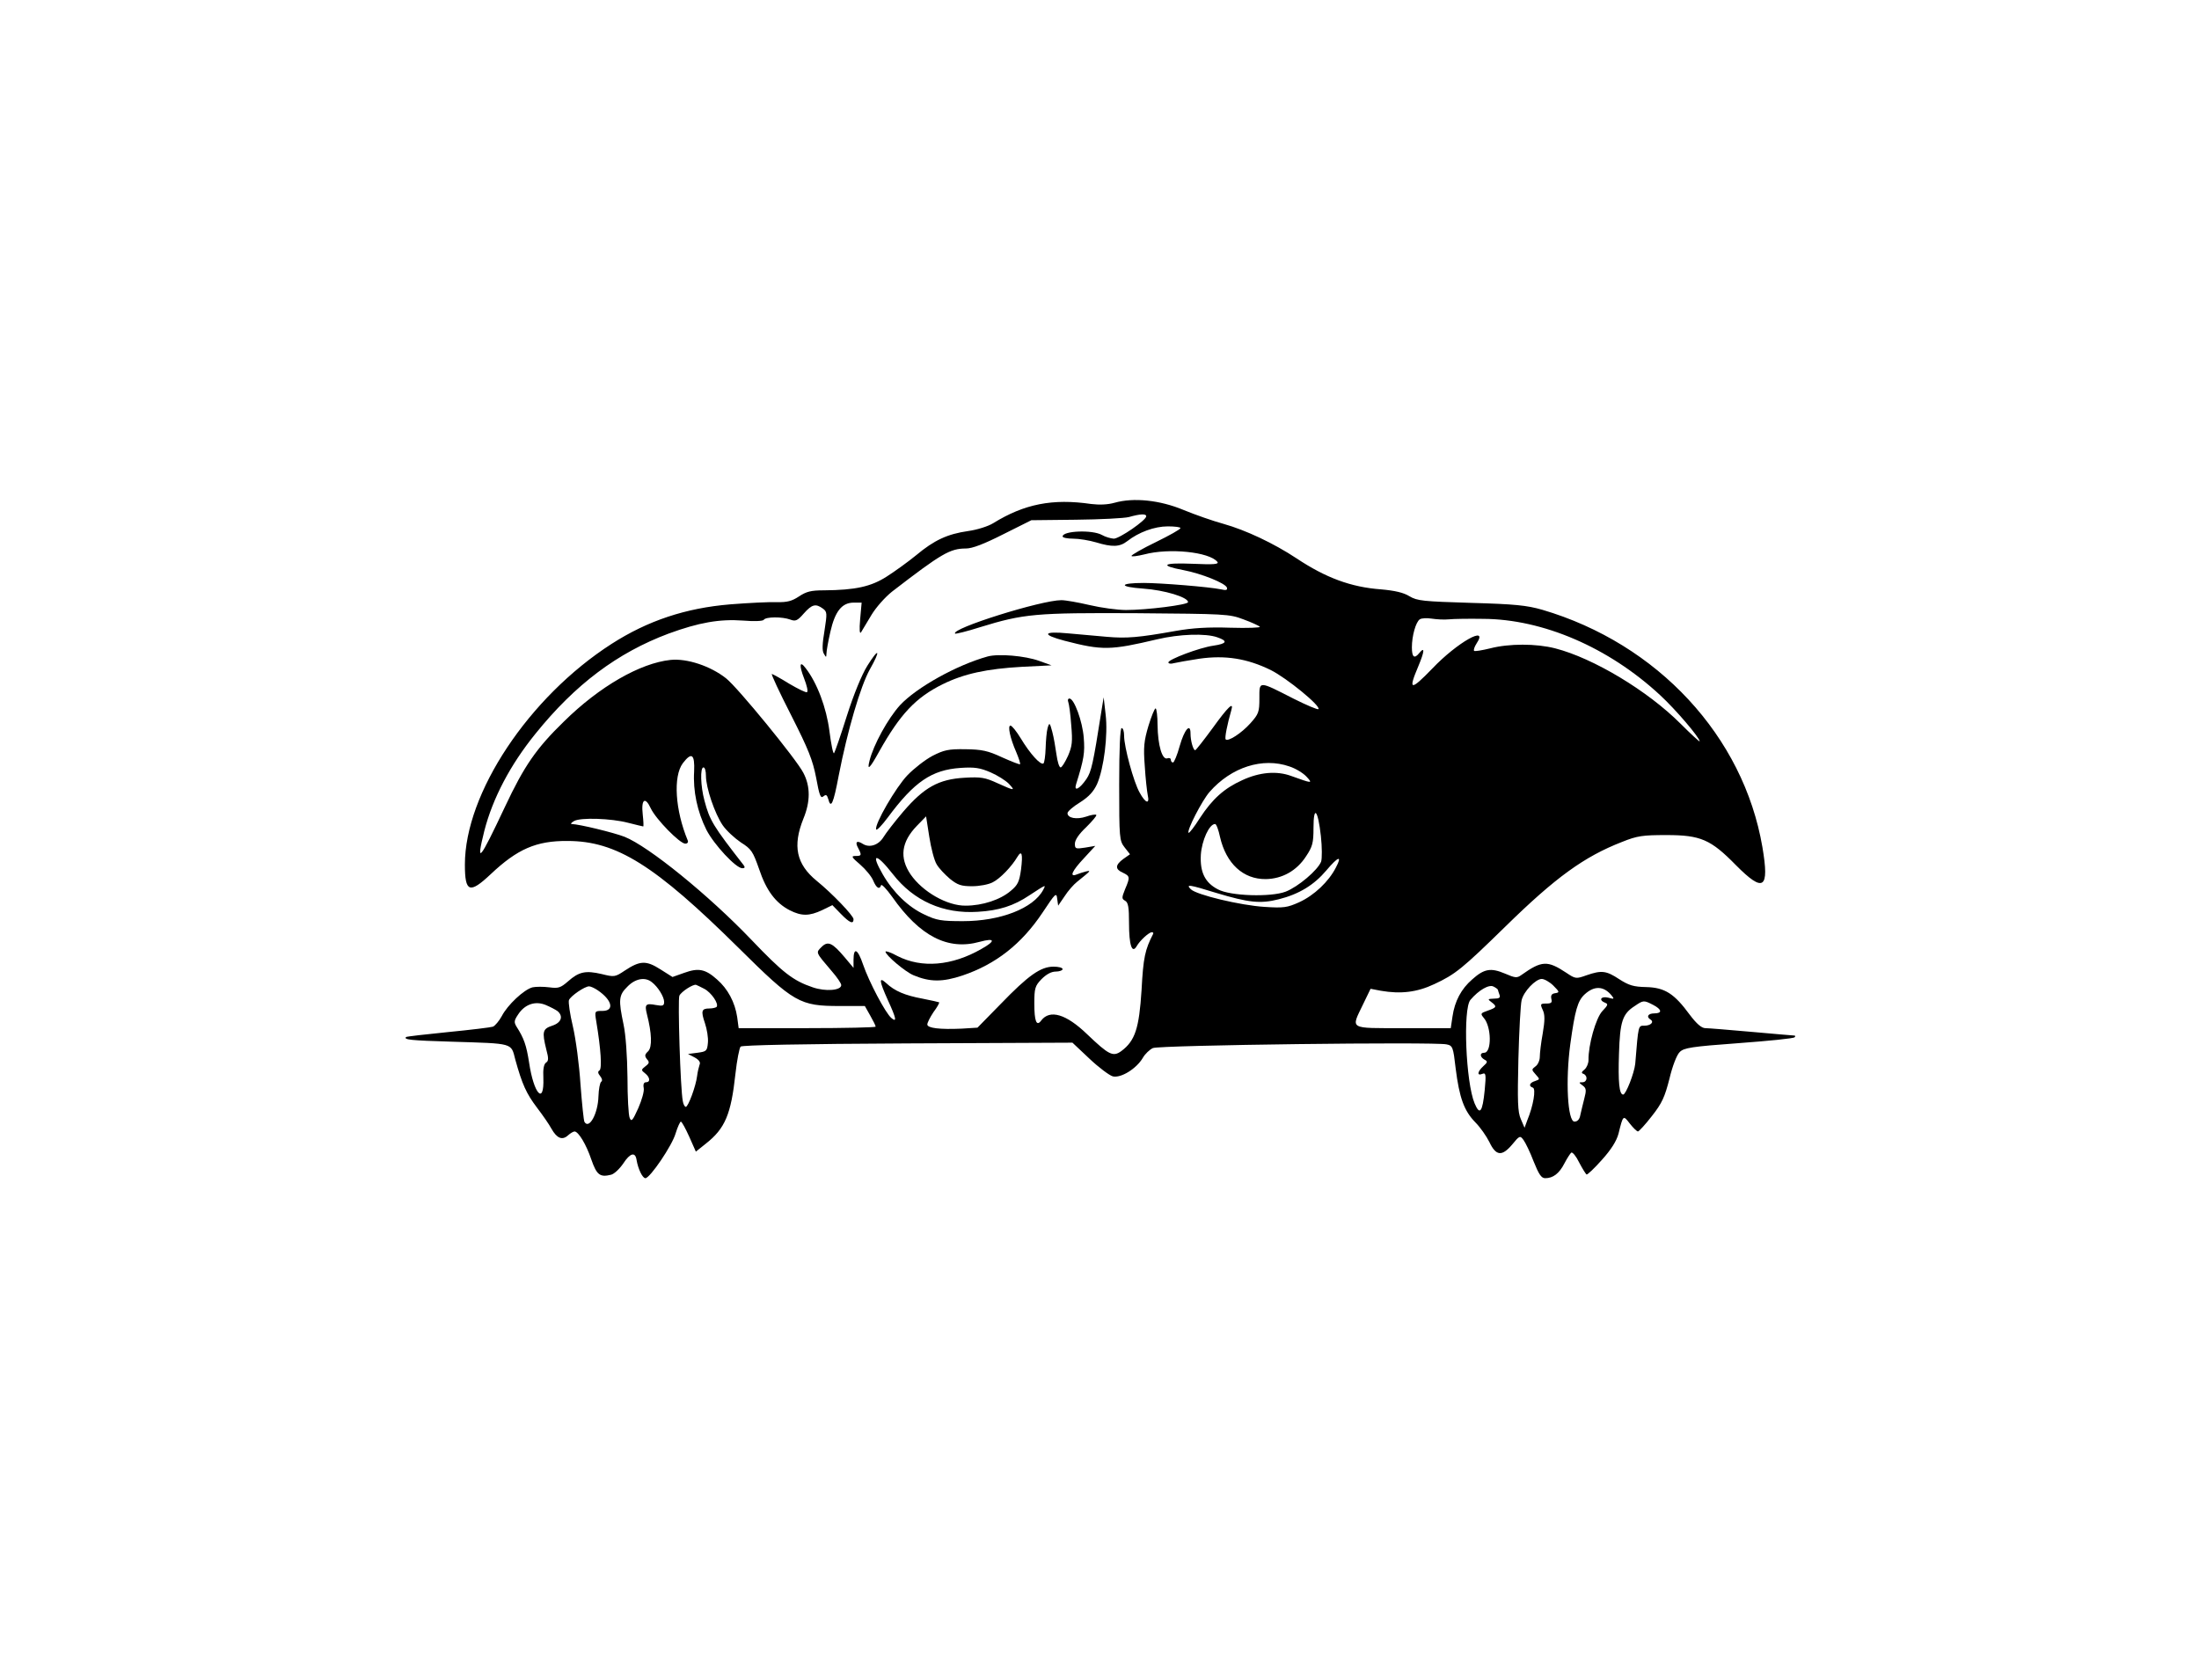 <?xml version="1.0" standalone="no"?>
<!DOCTYPE svg PUBLIC "-//W3C//DTD SVG 20010904//EN"
 "http://www.w3.org/TR/2001/REC-SVG-20010904/DTD/svg10.dtd">
<svg version="1.0" xmlns="http://www.w3.org/2000/svg"
 width="894pt" height="683pt" viewBox="0 0 894 683"
 preserveAspectRatio="xMidYMid meet">
<g transform="translate(0,683) scale(0.1,-0.1)"
fill="#000000" stroke="none">
<path d="M4531 4786 c-28 -8 -62 -9 -95 -5 -157 23 -272 0 -398 -78 -21 -13
-66 -27 -102 -32 -84 -12 -138 -37 -211 -98 -33 -27 -87 -66 -120 -87 -64 -41
-127 -55 -255 -56 -53 0 -72 -5 -102 -25 -29 -19 -48 -24 -90 -23 -29 1 -114
-3 -189 -9 -181 -15 -335 -66 -483 -161 -336 -216 -596 -607 -596 -897 0 -113
19 -120 105 -39 108 102 185 136 312 135 199 0 355 -98 695 -434 227 -225 249
-237 413 -237 l101 0 22 -39 c12 -21 22 -41 22 -45 0 -3 -125 -6 -279 -6
l-278 0 -6 45 c-9 60 -38 115 -82 153 -47 42 -75 48 -133 27 l-48 -17 -49 31
c-58 37 -83 36 -145 -5 -39 -26 -42 -27 -94 -14 -65 15 -92 10 -137 -30 -30
-26 -39 -29 -76 -24 -24 3 -54 3 -68 0 -35 -9 -102 -72 -125 -117 -11 -20 -27
-39 -36 -43 -9 -3 -91 -13 -183 -22 -91 -9 -168 -18 -170 -20 -11 -11 19 -14
185 -19 255 -8 241 -4 259 -73 28 -101 45 -138 88 -195 23 -30 50 -69 59 -86
22 -39 44 -48 67 -27 10 9 22 16 27 16 16 -1 47 -52 68 -114 22 -63 35 -73 80
-62 13 3 35 24 50 46 28 43 49 48 54 14 6 -36 24 -74 36 -74 19 1 109 133 123
183 8 26 18 47 21 47 4 0 19 -28 34 -61 l27 -61 40 32 c79 62 103 119 121 285
6 55 16 105 21 110 6 6 250 11 679 13 l670 3 69 -65 c38 -36 81 -68 95 -72 33
-8 96 31 122 75 9 16 28 34 41 40 26 12 1146 26 1194 15 25 -5 27 -11 37 -98
15 -119 34 -172 80 -219 20 -20 45 -56 57 -80 27 -57 51 -59 92 -11 31 38 33
38 47 19 8 -11 27 -50 41 -87 21 -52 31 -68 47 -68 32 0 57 19 78 60 11 21 24
41 28 44 5 3 20 -15 32 -40 13 -25 27 -47 30 -49 3 -2 31 24 62 59 38 42 60
77 68 107 19 77 19 76 46 41 14 -18 29 -32 33 -32 4 0 30 28 57 63 41 52 52
77 71 151 12 51 30 98 42 109 17 17 47 22 239 36 121 9 224 19 228 24 4 4 3 7
-2 7 -5 0 -83 7 -174 15 -91 8 -175 15 -187 15 -15 0 -35 17 -63 54 -63 86
-101 111 -177 113 -52 1 -71 7 -110 32 -53 35 -72 37 -133 16 -42 -15 -45 -15
-82 10 -77 51 -100 50 -183 -9 -18 -13 -25 -12 -67 6 -57 24 -84 20 -133 -24
-44 -38 -71 -88 -80 -151 l-7 -47 -194 0 c-223 0 -212 -6 -163 96 l31 64 42
-8 c81 -14 147 -6 217 27 86 40 114 63 289 234 204 200 320 284 474 344 62 25
84 28 181 28 139 0 180 -18 282 -122 113 -114 137 -98 108 73 -77 451 -426
827 -895 965 -63 18 -111 23 -290 28 -195 6 -218 8 -250 27 -24 15 -60 23
-116 28 -122 9 -224 47 -343 126 -92 61 -207 115 -296 140 -44 12 -118 38
-164 57 -96 40 -203 51 -280 29z m129 -55 c0 -16 -109 -91 -132 -91 -13 1 -34
7 -48 15 -39 22 -160 17 -160 -6 0 -5 20 -9 43 -9 24 0 66 -7 93 -15 66 -20
96 -19 127 5 46 36 110 60 165 60 28 0 52 -3 51 -7 0 -5 -45 -30 -100 -57 -54
-26 -99 -52 -99 -56 0 -4 23 -1 52 6 102 27 264 10 297 -30 8 -10 -13 -12
-102 -8 -120 5 -136 -7 -35 -26 73 -14 170 -53 176 -71 3 -10 -3 -12 -24 -7
-48 10 -245 26 -314 26 -102 0 -103 -16 -2 -23 86 -6 182 -35 182 -55 0 -11
-168 -32 -252 -32 -35 0 -101 9 -148 20 -47 11 -98 20 -115 20 -82 0 -452
-116 -432 -136 2 -2 48 9 101 26 179 55 225 59 636 57 361 -3 377 -3 435 -25
33 -12 63 -26 67 -30 4 -4 -50 -6 -120 -4 -90 3 -154 -1 -222 -13 -151 -27
-200 -31 -280 -24 -41 4 -112 10 -157 14 -103 10 -110 -5 -15 -30 154 -40 187
-39 377 6 89 21 196 25 244 8 44 -15 39 -26 -16 -34 -57 -8 -183 -56 -183 -68
0 -5 10 -7 23 -3 12 3 58 11 103 18 105 15 194 1 290 -46 66 -33 205 -147 194
-159 -3 -3 -48 16 -100 42 -145 74 -140 74 -140 2 0 -56 -3 -64 -37 -102 -36
-40 -90 -75 -100 -65 -5 5 7 64 23 119 11 37 -14 13 -76 -73 -36 -49 -68 -90
-71 -90 -8 0 -19 38 -19 68 0 45 -25 16 -44 -51 -10 -37 -23 -67 -27 -67 -5 0
-9 5 -9 11 0 6 -6 9 -14 6 -21 -8 -39 53 -40 135 0 37 -4 68 -8 68 -4 0 -17
-32 -29 -71 -18 -61 -21 -86 -15 -163 3 -50 9 -103 12 -118 9 -40 -9 -34 -33
10 -24 42 -63 185 -63 231 0 17 -4 31 -10 31 -6 0 -10 -83 -10 -229 0 -219 1
-229 22 -256 l22 -28 -27 -19 c-34 -25 -34 -42 -2 -56 29 -14 30 -18 9 -67
-14 -35 -14 -39 0 -47 13 -7 16 -27 16 -91 0 -89 12 -126 31 -94 13 23 50 57
62 57 5 0 7 -3 5 -7 -33 -64 -40 -96 -47 -228 -10 -156 -26 -206 -82 -248 -34
-25 -51 -16 -139 68 -86 83 -152 102 -187 56 -19 -26 -28 -3 -28 69 0 62 3 72
29 99 20 20 40 31 58 31 15 0 28 5 28 10 0 6 -17 10 -37 10 -52 0 -102 -35
-215 -152 l-94 -96 -64 -4 c-89 -4 -140 2 -140 17 0 7 11 29 25 50 15 20 25
38 23 40 -2 1 -32 8 -68 15 -71 13 -113 31 -147 63 -31 28 -29 10 7 -70 34
-74 37 -91 14 -72 -24 20 -91 147 -115 217 -22 65 -39 73 -39 19 l0 -32 -36
43 c-50 59 -68 68 -94 42 -24 -24 -25 -20 42 -99 21 -24 38 -49 38 -56 0 -22
-64 -27 -116 -9 -80 27 -122 60 -249 193 -174 182 -418 380 -516 419 -44 17
-183 51 -216 52 -4 0 0 6 11 12 26 15 150 11 219 -7 32 -8 60 -15 62 -15 2 0
1 22 -2 49 -7 62 10 74 33 24 21 -44 118 -143 140 -143 9 0 13 6 10 13 -51
123 -60 260 -20 314 36 47 49 37 46 -33 -5 -80 13 -164 50 -238 31 -60 120
-156 146 -156 10 0 12 4 5 13 -124 159 -138 182 -159 262 -16 59 -18 135 -4
135 6 0 10 -15 10 -34 0 -49 36 -154 68 -201 15 -22 49 -53 74 -70 43 -27 49
-37 74 -108 29 -87 67 -138 125 -168 48 -24 79 -24 132 1 l41 20 34 -35 c36
-37 52 -44 52 -22 0 14 -87 105 -150 156 -83 68 -98 142 -54 252 29 70 29 132
0 187 -28 55 -267 347 -314 384 -63 50 -159 82 -226 75 -123 -13 -288 -107
-434 -251 -112 -109 -161 -180 -239 -346 -104 -221 -119 -239 -84 -98 34 132
105 268 208 395 162 201 333 329 541 407 123 45 207 60 303 53 46 -4 81 -2 84
3 8 13 76 13 108 1 21 -8 29 -5 55 25 33 37 48 41 77 20 18 -13 18 -19 7 -90
-9 -53 -10 -81 -3 -93 10 -17 10 -17 11 0 0 10 7 50 16 89 19 83 47 118 95
118 l32 0 -6 -67 c-4 -45 -2 -63 4 -53 5 8 24 40 42 70 18 30 55 72 84 95 200
154 235 175 300 175 26 0 73 18 152 58 l114 57 181 2 c99 1 197 6 216 11 46
13 70 14 70 3z m1230 -419 c19 2 82 3 140 2 242 -1 510 -116 719 -310 64 -59
161 -173 161 -188 0 -3 -35 29 -78 72 -134 134 -354 266 -509 306 -78 20 -188
20 -265 0 -33 -8 -63 -13 -65 -10 -3 3 1 16 10 30 51 77 -78 5 -180 -102 -89
-92 -99 -90 -57 9 26 62 27 82 4 54 -20 -25 -30 -17 -30 23 0 47 16 103 32
114 7 5 29 6 48 3 19 -3 51 -5 70 -3z m-648 -598 c25 -8 56 -27 69 -41 27 -29
25 -29 -61 2 -59 22 -129 16 -200 -17 -73 -33 -121 -76 -172 -154 -22 -35 -43
-62 -46 -60 -8 9 55 132 86 167 88 100 215 141 324 103z m128 -283 c5 -45 5
-92 1 -104 -14 -35 -93 -102 -144 -122 -60 -23 -225 -18 -275 9 -53 27 -74 70
-70 141 4 58 34 125 58 125 5 0 14 -24 20 -53 25 -108 94 -172 186 -171 67 1
126 34 164 93 26 39 30 54 30 115 0 94 18 75 30 -33z m61 -128 c-29 -57 -88
-113 -149 -141 -49 -22 -63 -24 -141 -19 -97 6 -278 49 -300 72 -21 21 -7 19
103 -15 133 -40 180 -45 255 -26 83 21 143 58 193 117 49 58 66 63 39 12z
m-2781 -466 c25 -19 50 -60 50 -80 0 -16 -5 -18 -33 -13 -42 8 -47 3 -37 -37
20 -78 22 -134 5 -151 -14 -13 -15 -19 -5 -32 11 -12 10 -17 -6 -29 -18 -14
-18 -16 -1 -29 20 -16 22 -36 3 -36 -8 0 -12 -8 -9 -23 3 -13 -8 -50 -22 -82
-23 -51 -28 -57 -35 -40 -5 11 -9 85 -9 165 -1 87 -7 173 -16 215 -21 100 -20
119 16 154 32 33 72 40 99 18z m3665 -14 c26 -26 26 -28 7 -31 -14 -2 -18 -9
-15 -23 4 -15 0 -19 -21 -19 -24 0 -25 -2 -14 -26 9 -19 9 -42 0 -95 -7 -38
-12 -81 -12 -96 0 -14 -8 -32 -17 -38 -17 -13 -17 -14 0 -33 18 -20 18 -20 -2
-27 -23 -7 -28 -21 -9 -27 13 -5 2 -73 -23 -133 l-11 -30 -15 35 c-13 29 -14
72 -10 245 3 116 9 222 13 238 8 36 57 87 82 87 10 0 32 -12 47 -27z m-3452
-13 c29 -15 61 -62 50 -74 -4 -3 -17 -6 -29 -6 -32 0 -35 -10 -18 -60 8 -24
14 -59 12 -79 -3 -34 -6 -36 -42 -41 l-39 -5 27 -14 c18 -10 25 -20 20 -30 -3
-9 -8 -29 -10 -46 -5 -41 -36 -125 -46 -125 -4 0 -10 10 -12 23 -10 48 -21
413 -14 429 8 17 57 48 68 44 3 -1 18 -8 33 -16z m3227 -5 c0 -2 3 -10 6 -19
5 -12 -1 -16 -22 -16 -26 -1 -27 -2 -11 -14 24 -18 22 -22 -15 -35 -29 -10
-30 -12 -16 -29 32 -36 33 -142 2 -142 -19 0 -18 -17 1 -28 14 -7 13 -11 -5
-27 -24 -22 -26 -40 -4 -31 15 6 16 -2 10 -66 -9 -90 -20 -104 -41 -54 -36 86
-48 385 -17 421 34 40 76 64 94 54 10 -5 18 -11 18 -14z m-3660 -1 c59 -40 69
-84 19 -84 -31 0 -32 0 -25 -42 19 -114 24 -193 13 -200 -7 -4 -7 -11 3 -23 8
-10 10 -19 4 -23 -5 -4 -10 -30 -11 -59 -2 -71 -38 -136 -57 -104 -3 5 -10 73
-16 152 -5 79 -19 185 -31 236 -12 50 -19 99 -16 107 7 17 64 56 82 56 6 0 22
-7 35 -16z m4121 -20 c13 -16 12 -17 -13 -10 -30 7 -40 -10 -12 -21 13 -5 11
-10 -12 -34 -26 -28 -57 -137 -56 -199 0 -13 -7 -30 -16 -38 -13 -10 -14 -15
-4 -18 18 -8 15 -34 -5 -34 -15 0 -15 -1 1 -13 15 -11 16 -19 7 -53 -5 -21
-13 -51 -16 -66 -3 -19 -12 -28 -24 -28 -28 0 -37 168 -17 315 19 138 30 176
58 202 39 36 77 35 109 -3z m-4284 -65 c24 -21 15 -47 -22 -59 -39 -13 -42
-24 -24 -97 10 -36 9 -47 -1 -53 -9 -6 -13 -27 -11 -63 4 -112 -39 -65 -58 63
-11 71 -21 99 -51 146 -11 18 -10 25 6 49 27 42 70 57 113 39 19 -8 40 -19 48
-25z m4453 26 c37 -19 39 -35 5 -35 -25 0 -33 -14 -15 -25 16 -10 1 -25 -25
-25 -25 0 -24 4 -37 -155 -4 -38 -38 -125 -49 -125 -16 0 -21 50 -17 167 4
130 14 161 64 193 35 24 37 24 74 5z"/>
<path d="M3526 4123 c-22 -35 -55 -115 -83 -203 -25 -80 -49 -148 -52 -152 -4
-5 -12 36 -19 90 -12 94 -50 196 -97 256 -24 32 -27 12 -6 -42 11 -28 17 -53
12 -56 -4 -3 -36 13 -72 34 -35 22 -67 39 -71 40 -4 0 31 -75 78 -167 71 -140
88 -183 102 -255 13 -71 18 -85 29 -76 11 9 15 7 20 -10 11 -42 21 -21 43 96
36 184 88 361 126 430 46 81 38 92 -10 15z"/>
<path d="M4015 4161 c-126 -35 -289 -126 -356 -198 -49 -54 -108 -161 -124
-226 -11 -43 1 -32 40 39 85 151 148 218 257 272 87 43 180 63 323 71 l120 6
-50 18 c-58 21 -166 30 -210 18z"/>
<path d="M4343 3976 c3 -7 9 -49 12 -93 6 -69 4 -86 -13 -126 -12 -26 -25 -47
-30 -47 -6 0 -13 24 -17 53 -4 28 -11 70 -17 92 -10 38 -12 39 -19 15 -4 -14
-7 -51 -8 -82 -1 -31 -5 -59 -9 -62 -12 -7 -54 39 -92 102 -17 28 -36 52 -42
52 -12 0 -2 -50 24 -109 10 -24 17 -45 15 -48 -2 -2 -35 11 -73 28 -58 27 -82
32 -149 33 -69 1 -87 -3 -134 -27 -30 -16 -75 -51 -102 -79 -47 -49 -134 -199
-127 -220 2 -6 23 16 47 48 108 146 179 194 296 202 58 4 80 0 122 -18 28 -12
61 -33 74 -46 28 -30 25 -30 -46 2 -50 23 -67 26 -134 22 -105 -6 -164 -39
-249 -138 -35 -41 -71 -88 -80 -103 -20 -33 -57 -45 -84 -28 -25 16 -33 8 -19
-17 15 -29 14 -32 -11 -32 -19 0 -16 -5 19 -35 22 -19 46 -48 53 -65 13 -31
26 -38 32 -19 2 6 22 -15 45 -47 113 -161 227 -219 356 -183 63 17 66 4 7 -29
-120 -69 -243 -79 -341 -29 -27 15 -49 22 -49 18 0 -14 80 -82 114 -96 67 -28
118 -28 199 -1 136 46 240 128 325 255 53 80 57 84 60 57 l4 -28 26 38 c14 22
37 48 51 59 57 46 58 47 36 42 -11 -3 -28 -8 -37 -12 -32 -13 -20 14 29 66
l46 50 -41 -7 c-39 -6 -42 -5 -42 16 0 15 17 40 46 67 25 25 44 47 41 50 -3 3
-22 0 -41 -7 -39 -13 -76 -6 -76 14 0 7 23 27 51 44 36 23 55 44 69 74 28 64
45 200 35 283 l-8 70 -9 -55 c-34 -217 -41 -247 -61 -277 -28 -41 -52 -53 -42
-21 32 102 36 128 31 189 -5 66 -39 159 -58 159 -6 0 -8 -6 -5 -14z m-535
-660 c9 -16 34 -42 54 -59 31 -25 46 -30 90 -30 30 0 67 7 84 16 30 15 77 64
100 103 18 30 23 13 15 -51 -7 -50 -13 -63 -42 -87 -42 -36 -115 -60 -183 -60
-75 -1 -175 56 -224 127 -46 68 -38 132 26 198 l37 38 13 -83 c7 -45 20 -96
30 -112z m-178 -40 c85 -109 205 -162 345 -153 86 5 146 24 210 67 69 45 68
45 56 22 -40 -75 -174 -127 -326 -127 -88 0 -107 3 -157 27 -65 30 -127 90
-169 163 -51 88 -28 89 41 1z"/>
</g>
</svg>
